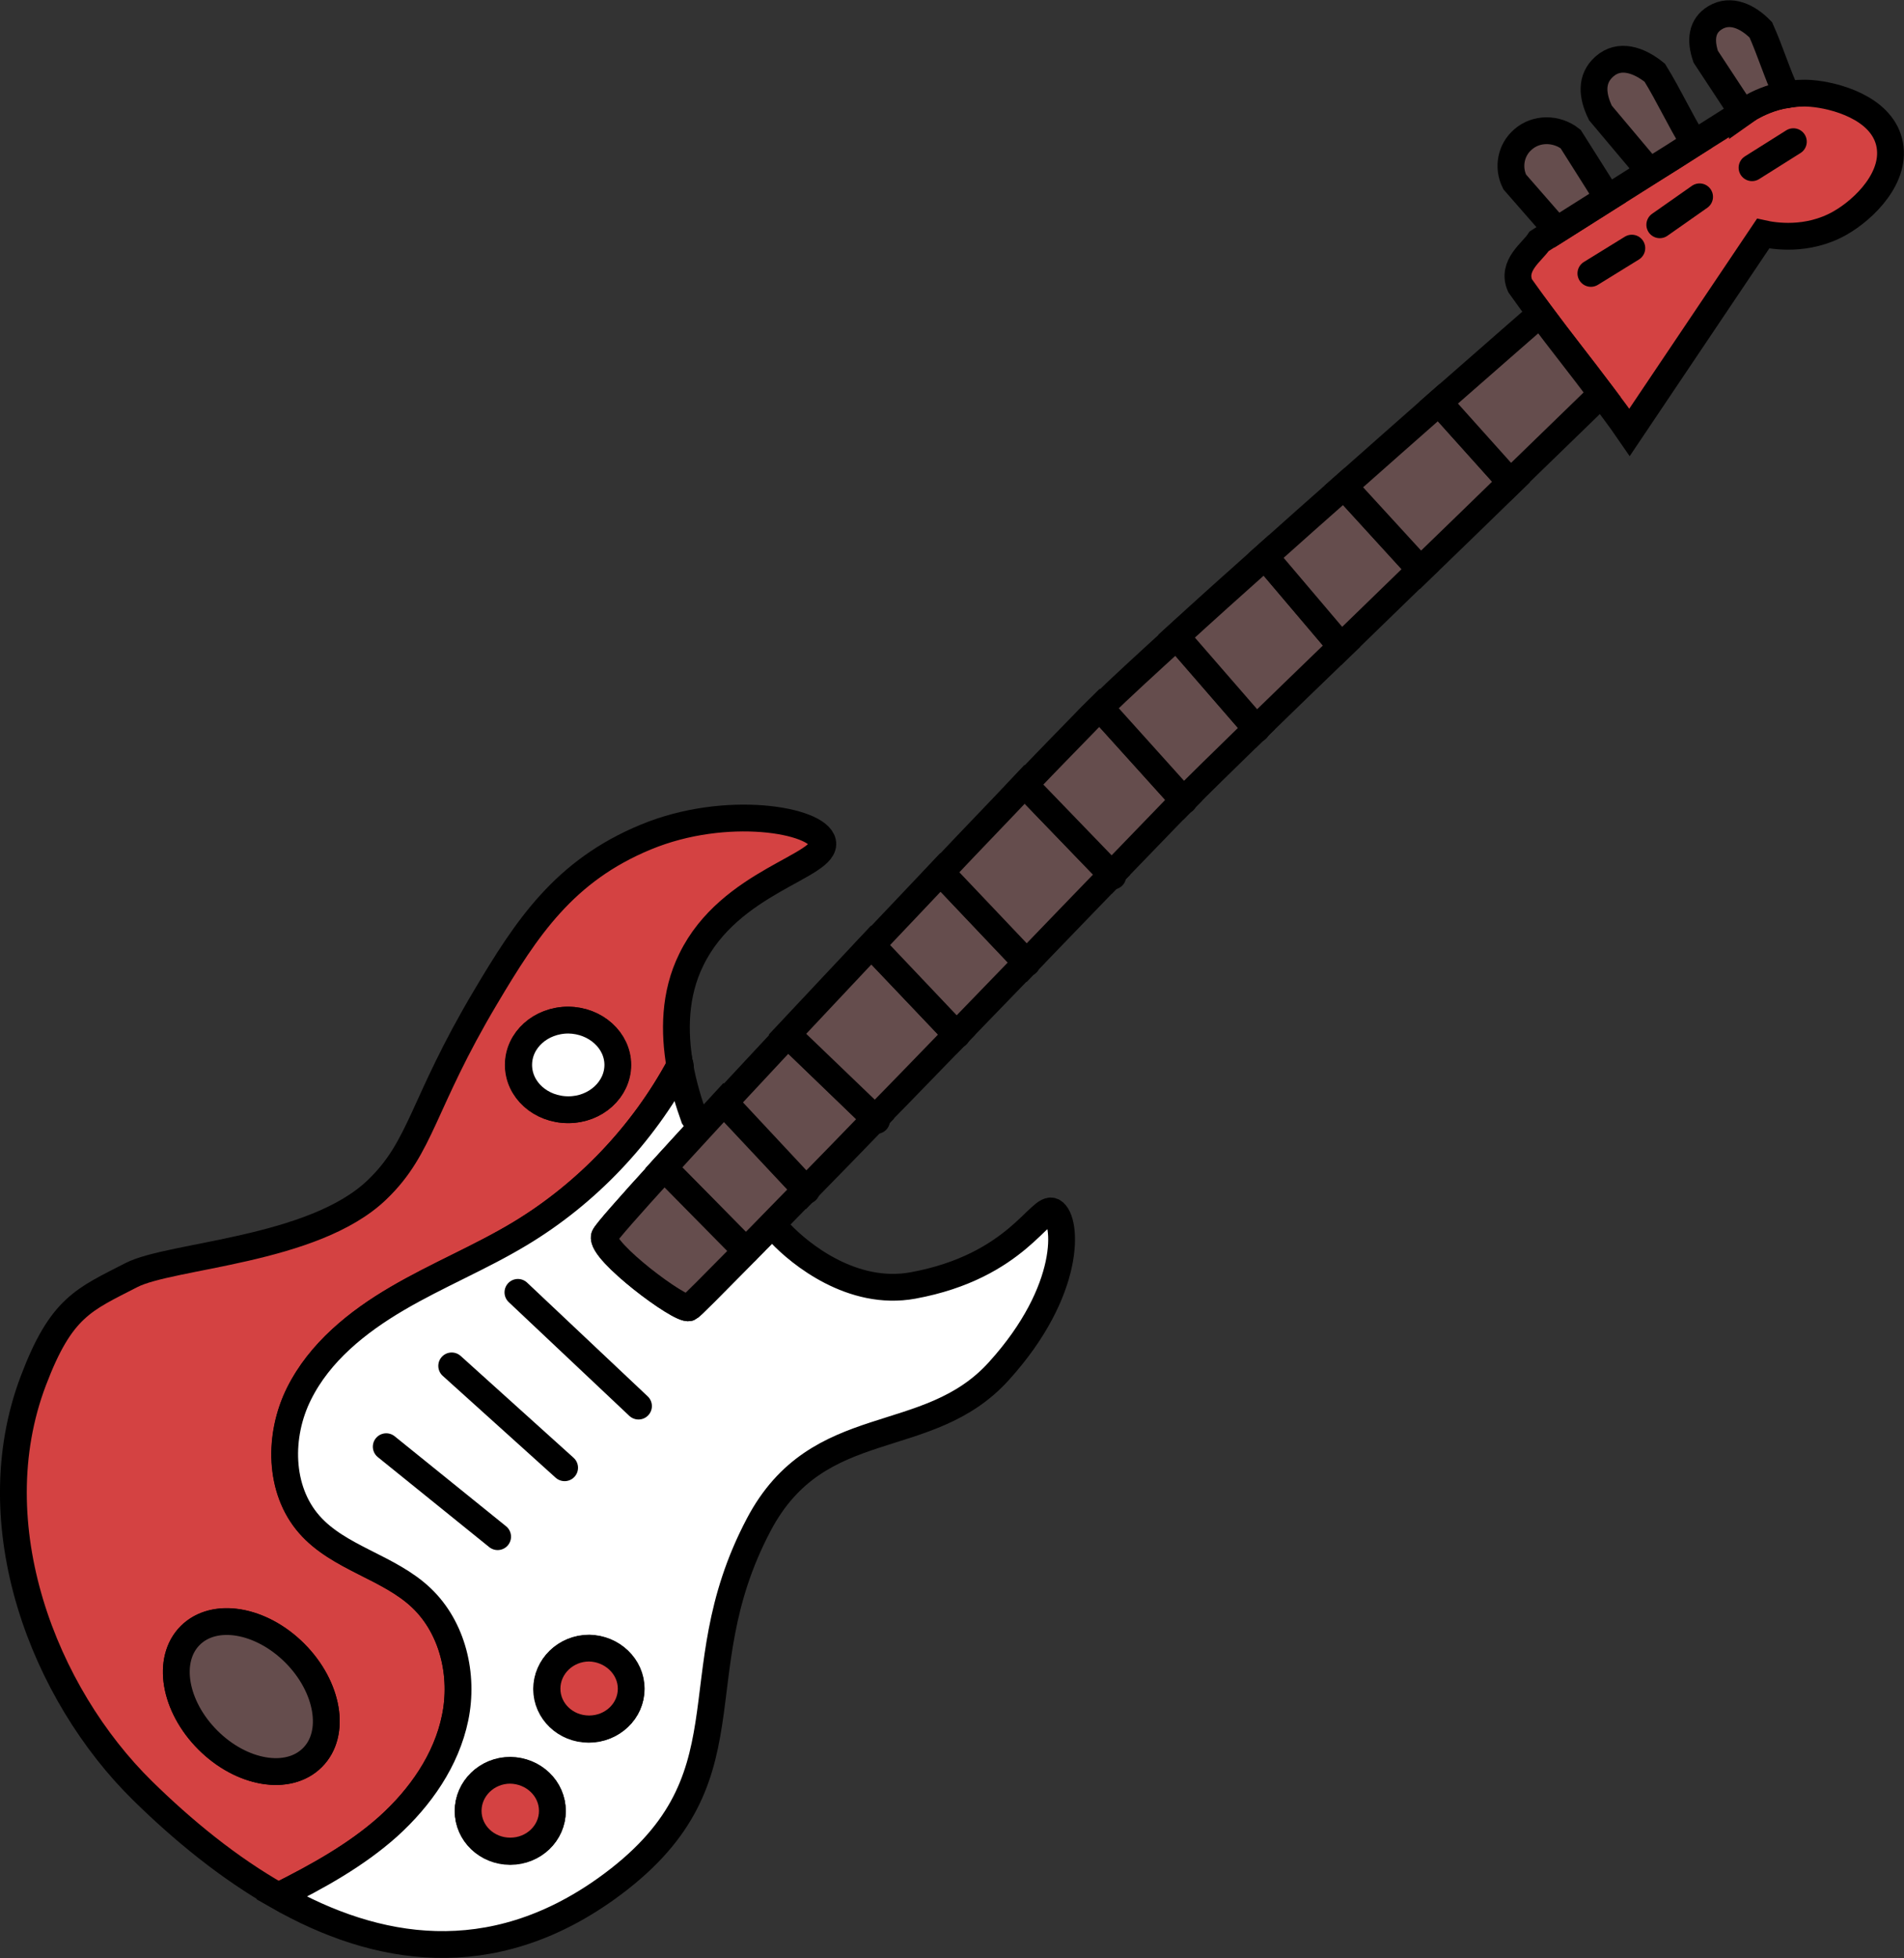 <?xml version="1.0" encoding="utf-8"?>
<!-- Generator: Adobe Illustrator 28.1.0, SVG Export Plug-In . SVG Version: 6.00 Build 0)  -->
<svg version="1.1" id="Layer_2" xmlns="http://www.w3.org/2000/svg" xmlns:xlink="http://www.w3.org/1999/xlink" x="0px" y="0px"
	 viewBox="0 0 497.4 511.4" style="enable-background:new 0 0 497.4 511.4;" xml:space="preserve">
<rect x="0" y="0" width="497.4" height="511.4" fill="#333333" stroke="none"/>
<style type="text/css">
	.st0{fill:#D44242;stroke:#000000;stroke-width:7;stroke-linecap:round;stroke-miterlimit:10;}
	.st1{fill:#FFFFFF;stroke:#000000;stroke-width:7;stroke-linecap:round;stroke-miterlimit:10;}
	.st2{fill:none;stroke:#000000;stroke-width:7;stroke-linecap:round;stroke-miterlimit:10;}
	.st3{fill:#654D4D;stroke:#000000;stroke-width:7;stroke-linecap:round;stroke-miterlimit:10;}
</style>
<path class="st0" d="M214.9,219.9c-1.3-5.8-25.2-10-46.2-1.3c-21.3,8.8-31.1,23.7-41.9,41.9c-16.6,27.9-16.6,39-28.3,50.2
	c-16.6,16-53.9,17-64.2,22.3c-12.4,6.4-18.3,8.3-25.6,27.6c-14.3,37.7,2.7,81.7,28.6,107.1c10.4,10.2,22.4,20.1,35.5,27.5l0.1-0.1
	C82.9,490,93,484.5,101.4,477c8.4-7.5,15.3-17.3,17.5-28.4c2.3-11.1-0.6-23.5-8.8-31.3c-8.5-8.1-21.6-10.4-29.3-19.2
	c-8-9.1-8-23.3-2.7-34.1c5.4-10.8,15.2-18.8,25.7-24.9c10.4-6.1,21.7-10.7,32-16.9c17.5-10.6,32.1-25.9,41.8-43.9
	c-1.5-8.7-1.5-18.6,3-27.7C190.6,230,216.3,226.2,214.9,219.9z M77,431.7c8.8,8.8,10.9,21,4.6,27.3c-6.3,6.3-18.5,4.2-27.3-4.6
	c-8.8-8.8-10.9-21-4.6-27.3C56,420.9,68.2,422.9,77,431.7z M148.4,289.8c-7.2,0-13-5.2-13-11.7s5.8-11.7,13-11.7
	c7.1,0,12.9,5.2,12.9,11.7S155.6,289.8,148.4,289.8z"/>
<path class="st1" d="M275.1,316.4c-3.3-2-9.3,14.3-36.6,19.3c-15.9,2.9-29.6-8.3-34.6-13.6c-0.6-0.9-1.3-1.7-1.9-2.6
	c-2.5,2.6-4.9,5-7.1,7.2c-8.8,8.9-14.4,14.6-14.9,14.8c-2.2,0.9-23.2-14.8-22.1-18.6c0.3-0.9,6.3-7.7,15.6-17.9
	c2.9-3.2,6.2-6.8,9.7-10.6c-0.6-0.9-1.3-1.7-1.9-2.6c-1.4-3.9-2.8-8.5-3.7-13.5c-9.7,18-24.3,33.4-41.8,43.9
	c-10.3,6.2-21.6,10.8-32,16.9c-10.4,6.1-20.3,14-25.7,24.9c-5.4,10.8-5.3,25,2.7,34.1c7.7,8.8,20.8,11.1,29.3,19.2
	c8.2,7.8,11.1,20.2,8.8,31.3c-2.3,11.1-9.1,20.8-17.5,28.4c-8.4,7.5-18.5,13.1-28.6,18.1l-0.1,0.1c25.6,14.6,55.4,19.6,85.6-1.9
	c39.6-28.3,18.7-54.9,39.9-95.1c15.6-29.6,44.1-19.4,62.8-40.2C280.1,336.9,278.8,318.6,275.1,316.4z M133.3,483.5
	c-6.1,0-11-4.7-11-10.5c0-5.8,4.9-10.6,11-10.6c6.1,0,11,4.7,11,10.6C144.3,478.8,139.4,483.5,133.3,483.5z M153.8,451.6
	c-6.1,0-11-4.7-11-10.5c0-5.8,4.9-10.6,11-10.6c6.1,0,11,4.7,11,10.6C164.9,446.8,159.9,451.6,153.8,451.6z"/>
<path class="st2" d="M172.3,284.8"/>
<path class="st2" d="M177.7,278.2C177.7,278.3,177.7,278.3,177.7,278.2"/>
<line class="st2" x1="100.9" y1="377.8" x2="130" y2="401.3"/>
<line class="st2" x1="118" y1="356.7" x2="147.5" y2="383.3"/>
<line class="st2" x1="135.3" y1="337.5" x2="166.8" y2="367.2"/>
<path class="st1" d="M161.4,278.1c0,6.4-5.8,11.7-12.9,11.7c-7.2,0-13-5.2-13-11.7s5.8-11.7,13-11.7
	C155.6,266.5,161.4,271.7,161.4,278.1z"/>
<path class="st3" d="M81.6,459c-6.3,6.3-18.5,4.2-27.3-4.6c-8.8-8.8-10.9-21-4.6-27.3c6.3-6.3,18.5-4.2,27.3,4.6
	C85.8,440.5,87.9,452.8,81.6,459z"/>
<path class="st0" d="M164.9,441c0,5.8-4.9,10.5-11,10.5c-6.1,0-11-4.7-11-10.5c0-5.8,4.9-10.6,11-10.6
	C159.9,430.5,164.9,435.2,164.9,441z"/>
<path class="st0" d="M144.3,472.9c0,5.8-4.9,10.5-11,10.5c-6.1,0-11-4.7-11-10.5c0-5.8,4.9-10.6,11-10.6
	C139.4,462.4,144.3,467.1,144.3,472.9z"/>
<path class="st0" d="M480.6,58.3c-8.5,4.8-17.3,3.3-20,2.7c-11.6,17.3-23.3,34.6-34.9,51.9c-2.4-3.5-4.9-6.8-7.3-10
	c-5.4-7.1-10.7-13.8-16-21c-1.8-2.4-3.5-4.8-5.3-7.3c-2.3-5.3,3.2-8.8,5-11.6c1.5-1,3-1.9,4.6-2.9c4.4-2.8,8.9-5.6,13.3-8.4
	c3.7-2.3,7.3-4.6,10.9-6.9c3.9-2.5,7.8-4.9,11.7-7.4c4.2-2.6,8.4-5.3,12.5-7.9c0.7-0.5,1.4-0.9,2.1-1.4c1.8-1,5.1-2.7,9.5-3.4
	c2-0.3,4.1-0.5,6.5-0.3c6.2,0.5,18,3.7,20.3,12.6C495.8,46.1,487,54.7,480.6,58.3z"/>
<line class="st2" x1="415.6" y1="71.4" x2="426.3" y2="64.8"/>
<line class="st2" x1="433.6" y1="58.7" x2="444" y2="51.4"/>
<line class="st2" x1="457.7" y1="43.8" x2="468.5" y2="37"/>
<path class="st3" d="M420,51.7c-4.4,2.8-8.9,5.6-13.3,8.4l0,0c-3.7-4.2-7.3-8.4-11-12.6c-1.9-3.8-1-8.4,2.2-11.1
	c3.4-3,8.7-3,12.4-0.1c3.2,5.1,6.5,10.2,9.7,15.4L420,51.7z"/>
<path class="st3" d="M442.6,37.4c-3.9,2.5-7.8,5-11.7,7.4l-0.1-0.2c-4.2-5-8.5-10.1-12.7-15.1c-2.2-4.5-2.6-8.9,1-12.1
	c3.9-3.5,9-1.8,13.2,1.6c3.7,6,6.5,12.2,10.2,18.2L442.6,37.4z"/>
<path class="st3" d="M466.8,24.7c-4.4,0.7-7.7,2.4-9.5,3.4c-0.7,0.5-1.4,0.9-2.1,1.4l0-0.1c-3.2-4.8-6.4-9.8-9.6-14.6
	c-1.4-4.1-1.2-8,2.5-10.2c4-2.4,8.5-0.3,11.9,3.2C462.5,13.4,464.2,19.1,466.8,24.7z"/>
<line class="st2" x1="466.8" y1="24.7" x2="466.8" y2="24.7"/>
<path class="st3" d="M210.5,310.7c-3,3.1-5.9,6-8.6,8.8c-2.5,2.6-4.9,5-7.1,7.2l-21.4-21.7c2.9-3.2,6.2-6.8,9.7-10.6
	c1.9-2.1,3.9-4.2,6-6.5l0.2,0.2L210.5,310.7z"/>
<path class="st3" d="M194.9,326.7c-8.8,8.9-14.4,14.6-14.9,14.8c-2.2,0.9-23.2-14.8-22.1-18.6c0.3-0.9,6.3-7.7,15.6-17.9
	L194.9,326.7z"/>
<path class="st3" d="M228.6,292.2c-6.3,6.5-12.4,12.8-18,18.5l-21.1-22.6l-0.2-0.2c5.2-5.6,10.8-11.6,16.5-17.7l0.2,0.2L228.6,292.2
	z"/>
<path class="st3" d="M249.9,270.2c-7.1,7.3-14.3,14.8-21.3,21.9l-22.7-21.8l-0.2-0.2c7.1-7.6,14.6-15.5,21.9-23.3l0.2,0.2
	L249.9,270.2z"/>
<path class="st3" d="M268.1,251.4c-5.8,6-12,12.4-18.2,18.8l-22-23.2l-0.2-0.2c6.2-6.5,12.2-12.9,18-19l0.1,0.1L268.1,251.4z"/>
<path class="st3" d="M290.4,228.4c-6.4,6.6-14,14.5-22.2,23l-22.3-23.5l-0.1-0.1c8-8.5,15.6-16.3,21.9-23l0.1,0.1L290.4,228.4z"/>
<path class="st3" d="M309.2,209c-0.6,0.6-1,1-1.4,1.4c-2.2,2.3-8.6,8.9-17.4,18L267.8,205l-0.1-0.1c6.7-7,12.2-12.6,15.7-16.2
	c1.1-1.2,2.4-2.4,3.9-3.9l0.2,0.2L309.2,209z"/>
<path class="st3" d="M328.2,190.3c-8.7,8.5-15.6,15.2-19,18.7l-21.6-24l-0.2-0.2c5-4.9,12-11.3,20-18.6l0.3,0.4L328.2,190.3z"/>
<path class="st3" d="M350.4,168.8c-8,7.7-15.6,15.1-22.2,21.5l-20.6-23.7l-0.3-0.4c7.1-6.5,15-13.6,23.2-20.9l0.1,0.2l19.6,23.1
	L350.4,168.8z"/>
<path class="st3" d="M371,148.8c-6.8,6.6-13.8,13.4-20.6,20l-0.2-0.2l-19.6-23.1l-0.1-0.2c6.8-6.1,13.8-12.3,20.6-18.3l0.2,0.2
	L371,148.8z"/>
<path class="st3" d="M394.7,125.9c-7.1,6.9-15.2,14.8-23.6,22.9l-19.8-21.6l-0.2-0.2c8.8-7.8,17.3-15.3,24.8-21.9l0.1,0.1l18.3,20.3
	L394.7,125.9z"/>
<path class="st3" d="M418.4,102.9l-0.3,0.2c0,0-9.8,9.5-23.5,22.8l-0.4-0.4L376,105.2l-0.1-0.1c15.4-13.5,26.3-23,26.3-23l0.2-0.1
	C407.8,89.2,413.1,95.8,418.4,102.9z"/>
<line class="st2" x1="194.9" y1="326.7" x2="194.9" y2="326.7"/>
<line class="st2" x1="210.7" y1="310.9" x2="210.5" y2="310.7"/>
<line class="st2" x1="229" y1="292.6" x2="228.6" y2="292.2"/>
<line class="st2" x1="250" y1="270.3" x2="249.9" y2="270.2"/>
<line class="st2" x1="268.3" y1="251.5" x2="268.1" y2="251.4"/>
<line class="st2" x1="290.7" y1="228.8" x2="290.4" y2="228.4"/>
<line class="st2" x1="309.3" y1="209.1" x2="309.2" y2="209"/>
<line class="st2" x1="328.3" y1="190.4" x2="328.2" y2="190.3"/>
<line class="st2" x1="371" y1="148.8" x2="371" y2="148.8"/>
</svg>
